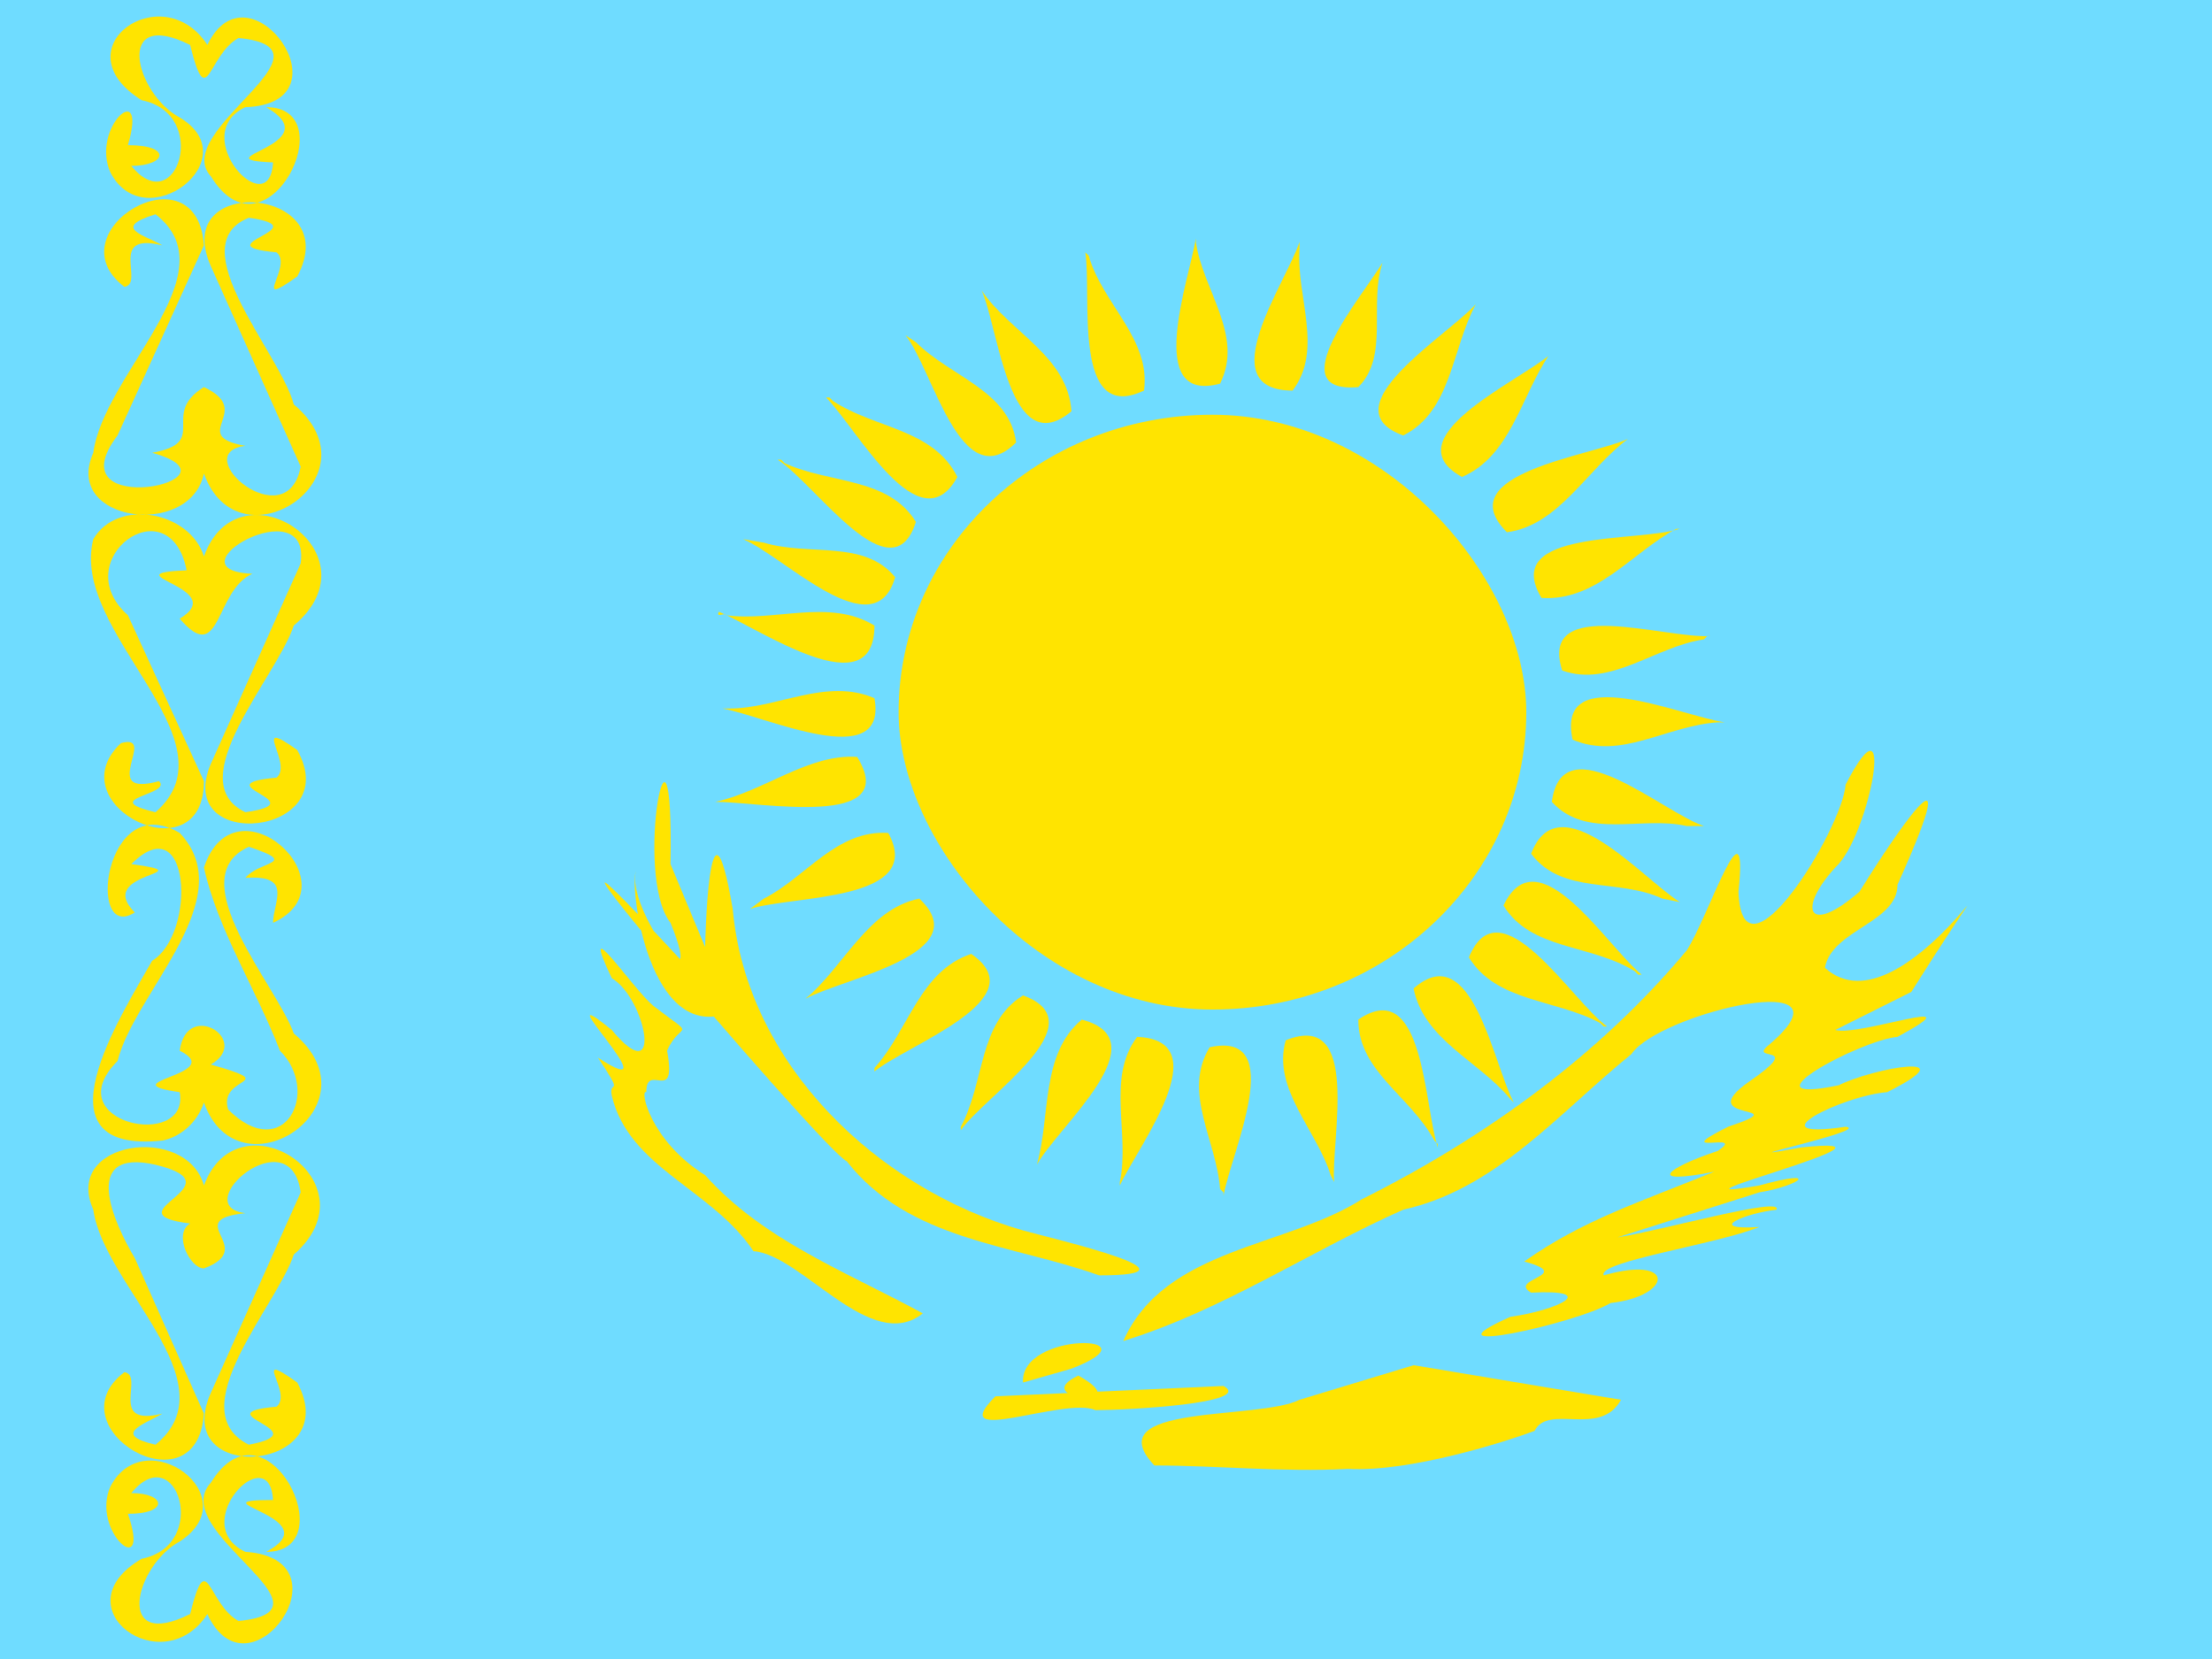 <svg xmlns="http://www.w3.org/2000/svg" viewBox="0 0 640 480"><path fill="#6fdcff" d="M0 0h640v480H0z"/><g fill="#ffe400"><path d="M60 467c12 26 42-16 11-18-17-8 7-33 8-15-24 0 17 5-2 15 23 0 0-46-16-20-13 14 39 37 8 40-9-5-9-22-14-2-22 11-16-14-3-21 20-13-10-35-20-16-6 13 12 28 5 8 12 0 11-6 1-6 13-16 23 15 3 19-24 14 6 36 19 16zm-1-124c10-27 50-1 26 20-5 15-33 45-13 55 21-4-14-9 8-11 5-4-8-17 6-7 14 26-37 30-25 3l26-58c-3-22-33 4-16 6-19 2 4 10-12 16-4 0-9-10-4-13-24-3 15-11-10-17-22-5-12 17-6 27l20 45c-2 29-44 4-23-12 6 1-5 16 11 12-5 3-15 6-2 9 22-18-15-46-18-68-9-20 27-25 32-7zm0-24c10 28 51 1 26-20-5-14-33-45-13-54 15 5 3 4-1 9 14-1 8 7 8 13 24-11-11-43-20-16 4 18 15 35 22 53 12 12 1 33-15 17-3-10 16-7-5-13 12-7-7-19-9-4 14 7-21 9 0 12 3 17-36 9-18-9 5-20 36-47 18-66-22-13-27 32-13 23-12-12 21-11-1-14 17-17 19 20 6 28-9 16-35 56 3 52 5-1 10-5 12-11zm0-158c10-28 51-1 26 20-5 15-33 45-14 54 21-3-13-8 9-10 5-4-8-18 6-8 14 25-36 30-25 4l26-58c3-22-39 2-14 3-11 5-9 27-21 13 15-9-21-13 2-14-5-25-35-3-17 13l22 48c0 28-43 7-24-11 11-3-7 16 11 11 4 4-18 5-1 9 24-21-25-52-18-79 7-12 28-8 32 5zm0-24c10 28 51 1 26-20-4-15-33-46-13-54 21 3-14 8 8 10 5 4-8 17 6 7 14-26-37-30-25-3l26 58c-4 21-33-4-16-6-17-3 3-10-12-17-13 8 2 16-15 19 29 8-29 20-10-5l25-55c-2-29-44-4-23 12 6-1-5-16 11-12-5-3-15-5-2-9 22 17-15 46-18 69-9 20 28 25 32 6zm1-124c12-25 42 17 11 18-17 8 7 34 8 16-22-1 17-5-2-16 23 0 0 46-16 20-12-13 39-37 8-40-9 5-9 22-14 2-22-11-16 14-3 21 20 12-10 35-20 16-6-13 11-28 5-8 13 0 11 6 1 6 13 16 23-15 3-19-24-15 6-36 19-16z"/><rect width="181.6" height="172.1" x="260" y="120" rx="90.8" ry="86.1"/><path d="M346 69c-2 12-15 48 7 42 7-14-5-27-7-41v-1zm8 277c2-12 19-48-4-43-8 13 2 27 3 41l1 1zM209 205c12 2 48 19 44-3-14-6-28 3-42 3h-1zm290 4c-13-2-49-18-44 5 14 6 27-4 42-5h1zm-260-94c9 9 27 43 38 23-7-14-24-14-36-22l-1-1zm226 182c-10-7-31-42-40-20 8 13 25 12 38 19l1 1zM284 84c5 11 8 50 26 35-1-16-18-23-26-35zm132 248c-4-12-4-50-23-37 0 15 15 22 22 35l1 1zm32-229c-10 8-45 24-25 35 14-6 17-23 25-35zM253 310c10-8 47-21 28-34-15 5-18 22-28 33zm-38-154c12 5 38 32 44 11-9-11-25-6-38-10l-6-1zm271 105c-11-7-35-35-43-14 9 12 25 7 38 13l5 1zM400 76c-6 10-30 38-7 36 9-9 3-24 7-36zM300 337c6-11 36-36 13-42-12 10-9 28-13 42zm-83-74c12-4 51-2 40-22-15-1-24 13-36 19l-4 3zm269-110c-12 4-52 0-40 20 16 1 26-13 39-20zM376 70c-4 12-26 43-2 43 9-12 1-27 2-41v-2zm-52 273c5-11 29-42 5-43-9 12-2 28-5 42zM314 73c2 12-4 50 17 40 2-15-12-25-16-39zm72 269c-1-12 8-50-14-41-4 14 9 26 13 39l1 2zM262 97c8 10 16 47 32 31-2-15-19-19-29-29l-3-2zm176 222c-6-11-12-48-29-33 3 15 19 21 28 32l1 1zM225 133c11 7 33 40 40 18-8-13-25-11-38-17l-1-1zm250 149c-10-8-30-41-40-20 8 13 25 11 38 19l1 1zM208 177c12 5 45 28 45 4-13-8-29-1-43-3 0-1-3 1-2-1zm285 62c-12-4-41-30-44-7 10 11 26 4 39 7h5zm-286-7c13 0 54 8 41-13-14-1-27 10-41 13zm288-48c-13 1-50-12-43 10 14 5 27-7 41-9l1-1zM233 289c11-6 50-13 33-29-15 3-22 20-33 29zm238-162c-11 5-52 10-35 27 15-2 23-18 35-27zM278 327c7-10 40-31 18-39-13 8-11 25-18 38zM427 88c-8 9-43 30-21 38 14-7 14-25 21-38zM212 263c4 45 42 81 84 93 11 3 54 13 22 13-25-9-55-10-73-33-7-3-129-147-34-43-23 9-29-36-27-41-3 11 21 42 10 15-11-14 1-73 0-17l10 24c0 1 1-52 8-11zm-23 28c-6-5-22-29-12-8 10 6 15 33 0 15-21-17 19 23-4 8 8 12 3 6 4 11 5 21 29 27 41 45 14 1 34 30 49 18-22-12-46-21-63-40-16-10-19-25-17-24 0-9 9 4 6-12 4-9 9-3-4-13zm107 109c-1-15 40-14 14-4l-14 4zm29-12c12-27 47-27 69-41 36-18 69-42 94-72 6-9 18-46 15-17 1 29 30-18 31-31 15-29 7 15-3 24-11 12-8 20 7 7 8-13 33-51 11-2 0 11-19 13-21 24 23 21 64-55 25 7l-22 11c7 2 42-11 18 2-11 1-46 20-17 14 10-5 38-10 14 2-13 1-39 14-12 10 8 1-40 11-13 6 38-4-47 17-12 11 18-5 12 0 0 2l-41 13c13-2 48-12 46-8-9 1-21 6-5 5-12 5-47 10-45 14 21-6 20 6 2 8-10 6-56 16-29 4 14-2 26-8 6-7-7-4 13-5-2-9 17-12 33-17 55-26-20 4-14-1 1-6 9-6-15 2 3-7 21-7-11-1 6-13 16-11 1-6 5-10 29-24-31-10-39 2-21 17-39 39-66 45-27 12-52 29-81 38zm-37 16c-15 15 20 0 29 4 9 0 46-2 37-7l-66 3z"/><path d="M312 398c18 10-15 7 0 0zm97-3l60 10c-6 11-21 1-25 9-8 3-36 12-54 11-19 1-38-1-56-1-17-18 30-13 42-19l33-10z"/></g></svg>